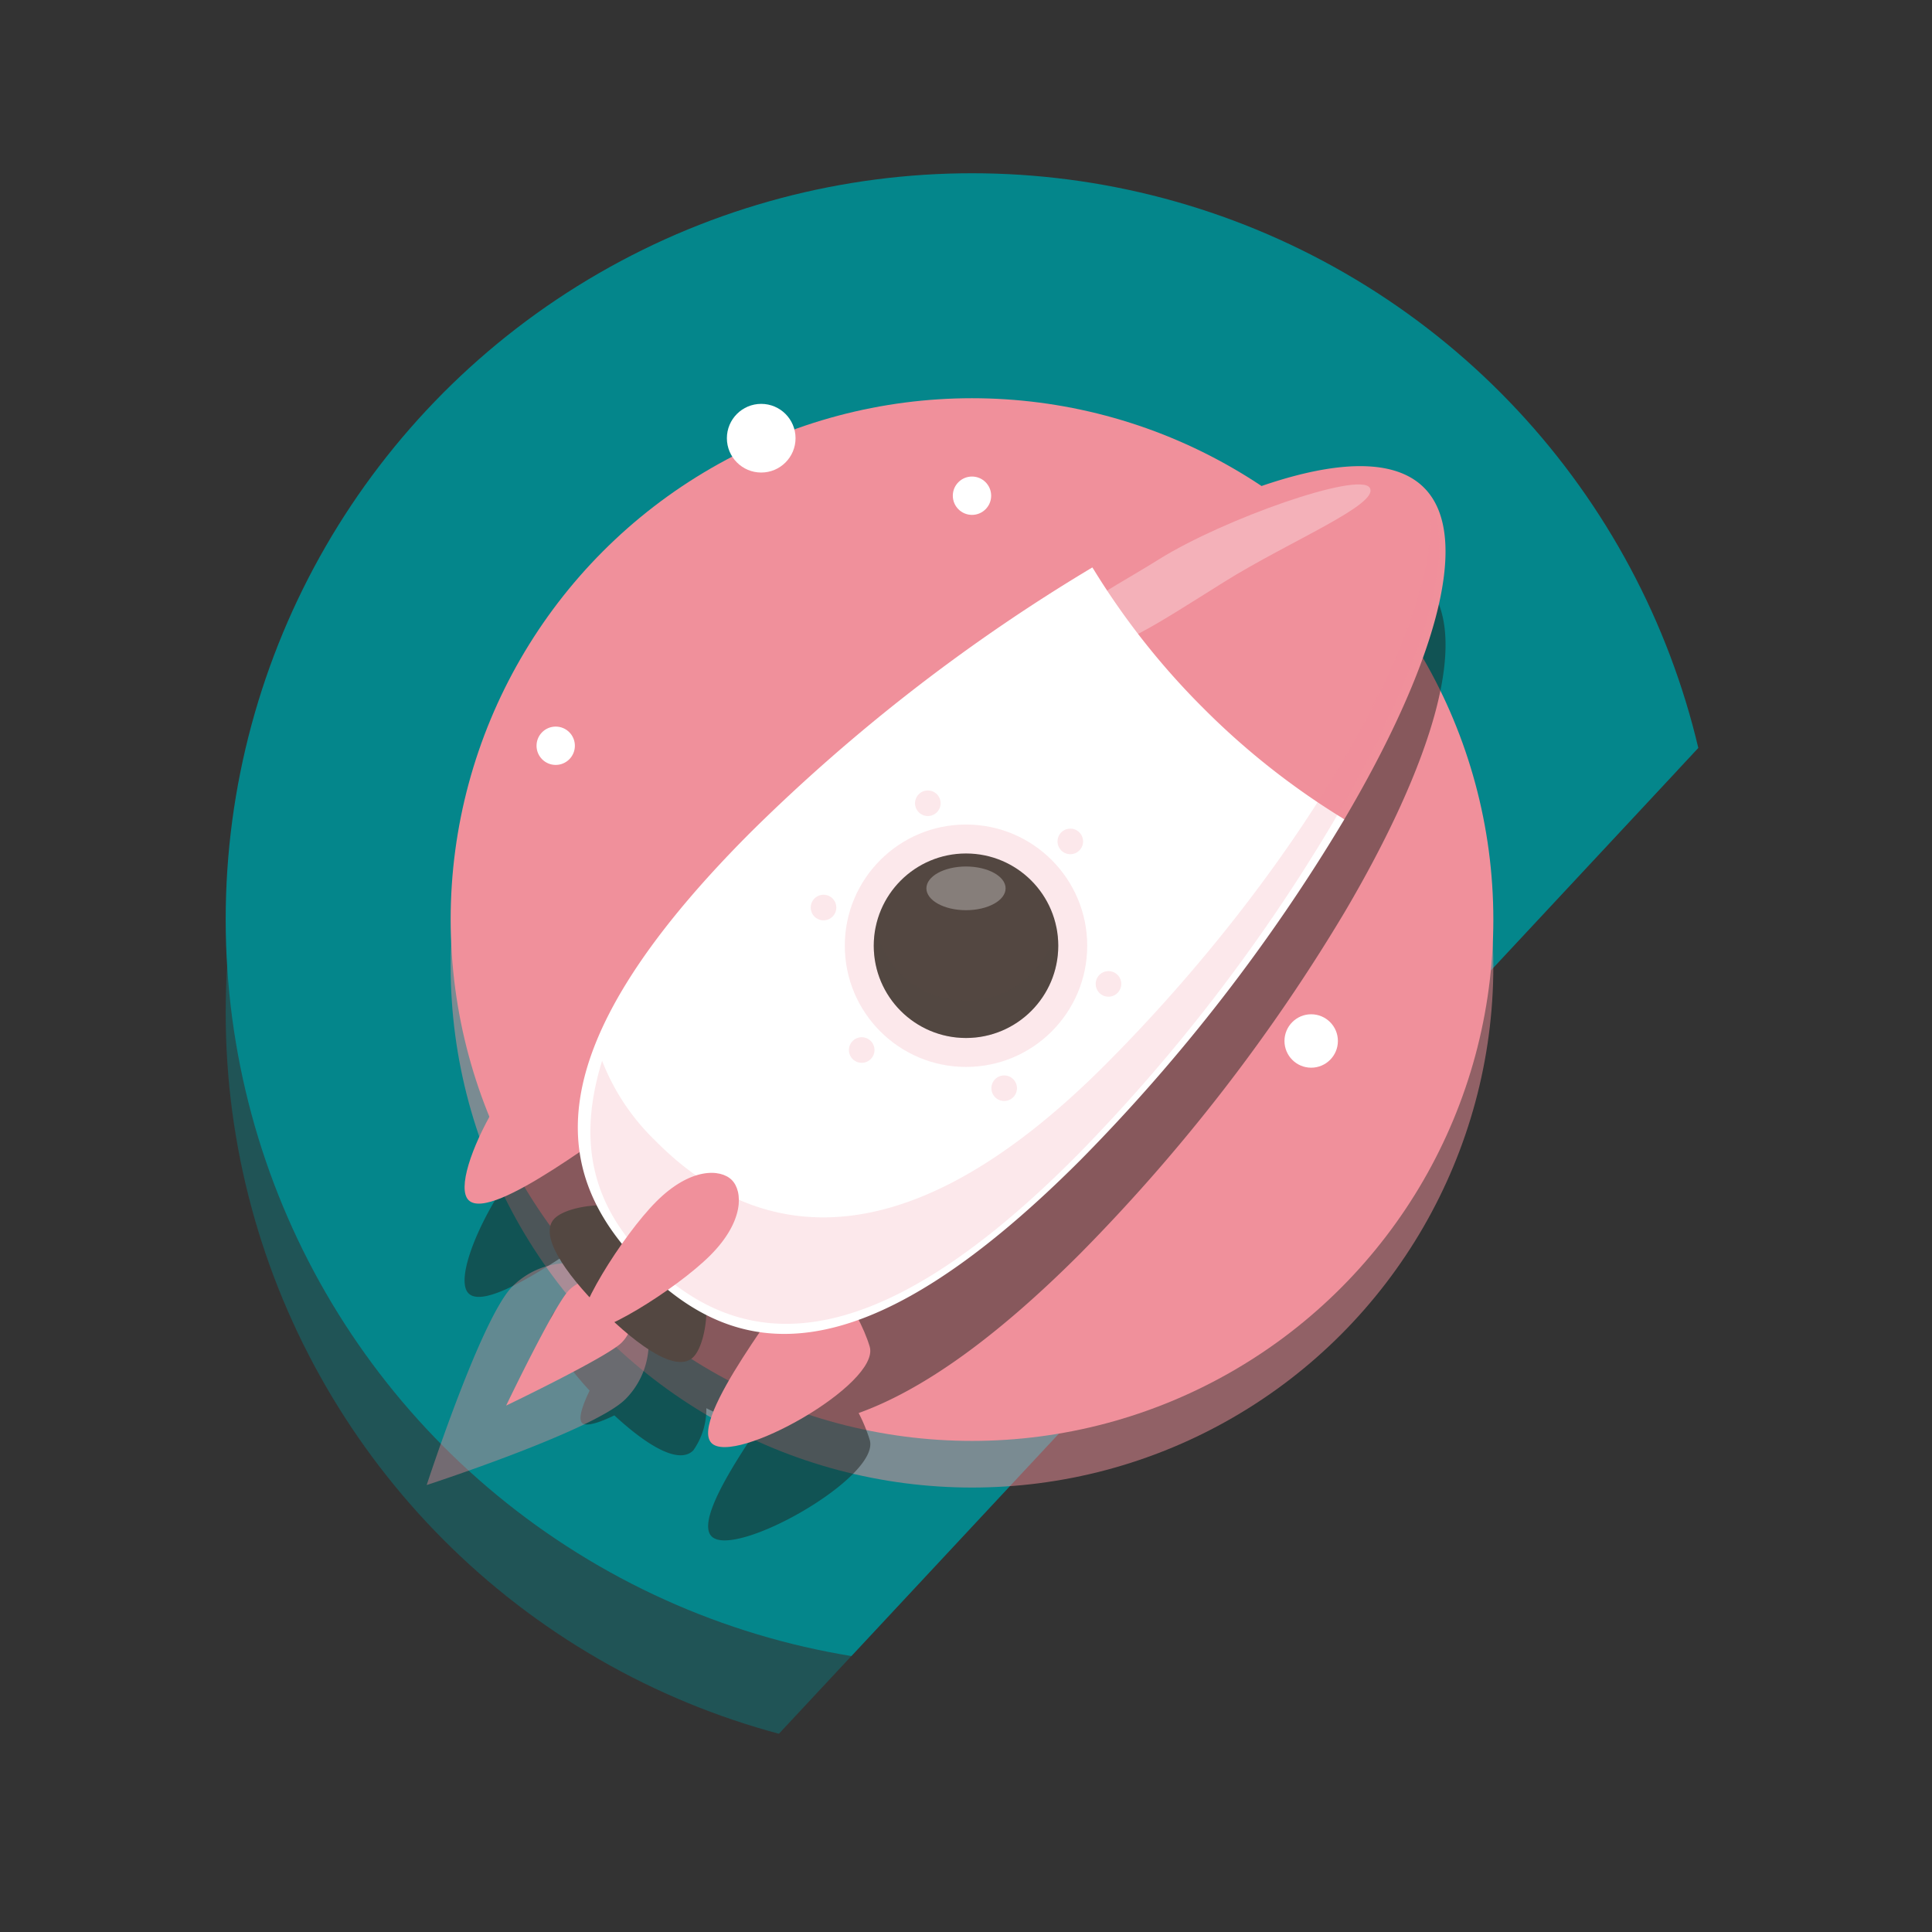 <svg width="207.1px" height="207.1px" viewBox="-5 0 207.1 207.1" xmlns="http://www.w3.org/2000/svg" xmlns:xlink="http://www.w3.org/1999/xlink">
  <rect x="-5" y="0" width="207.1" height="207.1" fill="#333333" stroke="none"/>
  <defs>
    <clipPath id="clip-path">
      <path id="Path_44" data-name="Path 44" d="M1008.309,551.7V493.023h-197.1v207.1h58.675Z" fill="none"/>
    </clipPath>
  </defs>
  <g id="Group_46" data-name="Group 46" transform="translate(-811.208 -493.023)">
    <g id="Group_44" data-name="Group 44">
      <g id="Group_43" data-name="Group 43" clip-path="url(#clip-path)">
        <circle id="Ellipse_77" data-name="Ellipse 77" cx="80" cy="80" r="80" transform="translate(830.4 521.595)" fill="#04868b" opacity="0.4"/>
        <circle id="Ellipse_78" data-name="Ellipse 78" cx="80" cy="80" r="80" transform="translate(830.4 511.595)" fill="#04868b"/>
      </g>
    </g>
    <circle id="Ellipse_79" data-name="Ellipse 79" cx="55.885" cy="55.885" r="55.885" transform="translate(854.516 540.71)" fill="#f0909b" opacity="0.5"/>
    <circle id="Ellipse_80" data-name="Ellipse 80" cx="55.885" cy="55.885" r="55.885" transform="translate(854.516 535.71)" fill="#f0909b"/>
    <g id="Group_45" data-name="Group 45">
      <circle id="Ellipse_81" data-name="Ellipse 81" cx="2.863" cy="2.863" r="2.863" transform="translate(943.897 601.748)" fill="#fff"/>
      <path id="Path_45" data-name="Path 45" d="M958.855,555.3c-5.422-5.422-19.773-.77-35.548,8.541a192.692,192.692,0,0,0-36.559,28.322c-9.441,9.441-14.729,17.2-17.085,23.744a17.452,17.452,0,0,0-2.888-1.189c-4.009-1.173-12.844,14.56-10.32,16.967,1.562,1.49,7.172-1.969,11.889-5.178a18.374,18.374,0,0,0,1.837,5.728,7.673,7.673,0,0,0-4.525,1.395c-1.516,1.517.419,4.852,3.755,8.46-.83,1.711-1.225,3.048-.809,3.463s1.751.021,3.462-.809c3.608,3.335,6.944,5.271,8.46,3.755a7.675,7.675,0,0,0,1.4-4.525,18.369,18.369,0,0,0,5.727,1.836c-3.209,4.717-6.667,10.327-5.178,11.889,2.408,2.524,18.14-6.31,16.967-10.32a17.352,17.352,0,0,0-1.189-2.887c6.542-2.357,14.3-7.644,23.744-17.085a192.719,192.719,0,0,0,28.323-36.559C959.625,575.076,964.277,560.726,958.855,555.3Z" fill="#1f211e" opacity="0.5"/>
      <path id="Path_46" data-name="Path 46" d="M873.237,643.02c-3.341,3.341-21.291,9.193-21.291,9.193s5.851-17.95,9.192-21.291a8.555,8.555,0,0,1,12.1,12.1Z" fill="#f0909b" opacity="0.4"/>
      <path id="Path_47" data-name="Path 47" d="M872.839,636.951c-1.555,1.555-12.375,6.743-12.375,6.743s5.189-10.82,6.744-12.375a3.982,3.982,0,1,1,5.631,5.632Z" fill="#f0909b"/>
      <path id="Path_48" data-name="Path 48" d="M880.524,638.5c-1.705,1.7-5.708-.95-9.813-5.055s-6.76-8.109-5.055-9.814,9.243-2.586,13.349,1.52S882.229,636.8,880.524,638.5Z" fill="#534741"/>
      <path id="Path_49" data-name="Path 49" d="M856.455,621.689c-2.524-2.407,6.311-18.14,10.32-16.967s10.928,5.856,8.115,7.358S858.98,624.1,856.455,621.689Z" fill="#f0909b"/>
      <path id="Path_50" data-name="Path 50" d="M882.469,647.7c2.408,2.524,18.14-6.31,16.967-10.32s-5.856-10.928-7.358-8.115S880.062,645.179,882.469,647.7Z" fill="#f0909b"/>
      <path id="Path_51" data-name="Path 51" d="M923.307,553.845a192.686,192.686,0,0,0-36.56,28.322c-23.878,23.879-21.268,37.048-11.536,46.78s22.9,12.343,46.78-11.536a192.719,192.719,0,0,0,28.323-36.559Z" fill="#fff"/>
      <path id="Path_52" data-name="Path 52" d="M935.212,568.947a80.255,80.255,0,0,0,15.1,11.9c9.311-15.776,13.963-30.126,8.541-35.548s-19.772-.77-35.548,8.541A80.288,80.288,0,0,0,935.212,568.947Z" fill="#f0909b"/>
      <path id="Path_53" data-name="Path 53" d="M924.75,607.095c-23.156,23.237-38.83,17.752-48.242,8.256a24.006,24.006,0,0,1-5.758-8.615c-2.831,9.15-.7,15.791,4.758,21.3,9.412,9.5,23.148,12.043,46.242-11.256a187.842,187.842,0,0,0,27.392-35.671c8.291-14.173,13.755-28.16,10.319-34.26C961.162,558.591,946.907,584.86,924.75,607.095Z" fill="#f0909b" opacity="0.2"/>
      <circle id="Ellipse_82" data-name="Ellipse 82" cx="12.992" cy="12.992" r="12.992" transform="translate(896.767 581.408)" fill="#f0909b" opacity="0.2"/>
      <circle id="Ellipse_83" data-name="Ellipse 83" cx="9.889" cy="9.889" r="9.889" transform="translate(899.87 584.511)" fill="#534741"/>
      <path id="Path_54" data-name="Path 54" d="M916.751,597.392a9.883,9.883,0,0,1-16.673-4.992,9.886,9.886,0,1,0,19.361,0A9.836,9.836,0,0,1,916.751,597.392Z" fill="#534741" opacity="0.2" style="mix-blend-mode: multiply;isolation: isolate"/>
      <ellipse id="Ellipse_84" data-name="Ellipse 84" cx="4.245" cy="2.342" rx="4.245" ry="2.342" transform="translate(905.513 585.907)" fill="#fff" opacity="0.3"/>
      <circle id="Ellipse_85" data-name="Ellipse 85" cx="1.371" cy="1.371" r="1.371" transform="translate(919.568 581.848)" fill="#f0909b" opacity="0.2"/>
      <circle id="Ellipse_86" data-name="Ellipse 86" cx="1.371" cy="1.371" r="1.371" transform="translate(904.295 577.756)" fill="#f0909b" opacity="0.2"/>
      <circle id="Ellipse_87" data-name="Ellipse 87" cx="1.371" cy="1.371" r="1.371" transform="translate(893.114 588.936)" fill="#f0909b" opacity="0.2"/>
      <circle id="Ellipse_88" data-name="Ellipse 88" cx="1.371" cy="1.371" r="1.371" transform="translate(897.207 604.209)" fill="#f0909b" opacity="0.2"/>
      <circle id="Ellipse_89" data-name="Ellipse 89" cx="1.371" cy="1.371" r="1.371" transform="translate(912.48 608.302)" fill="#f0909b" opacity="0.2"/>
      <circle id="Ellipse_90" data-name="Ellipse 90" cx="1.371" cy="1.371" r="1.371" transform="translate(923.66 597.121)" fill="#f0909b" opacity="0.2"/>
      <path id="Path_55" data-name="Path 55" d="M882.342,627.593c-3.65,3.65-12.536,9.168-13.741,7.964s4.314-10.09,7.965-13.741,6.879-3.512,8.083-2.307S885.993,623.942,882.342,627.593Z" fill="#f0909b"/>
      <path id="Path_56" data-name="Path 56" d="M953.035,545.31c1.107,1.77-8.643,5.737-15.609,10.094s-12.369,7.992-13.85,6.52c-3.678-3.659-.126-4.573,6.841-8.93S951.928,543.54,953.035,545.31Z" fill="#fff" opacity="0.3"/>
      <circle id="Ellipse_91" data-name="Ellipse 91" cx="3.68" cy="3.68" r="3.68" transform="translate(884.126 536.316)" fill="#fff"/>
      <circle id="Ellipse_92" data-name="Ellipse 92" cx="2.055" cy="2.055" r="2.055" transform="translate(908.345 544.106)" fill="#fff"/>
      <circle id="Ellipse_93" data-name="Ellipse 93" cx="2.055" cy="2.055" r="2.055" transform="translate(863.722 570.909)" fill="#fff"/>
    </g>
  </g>
</svg>
